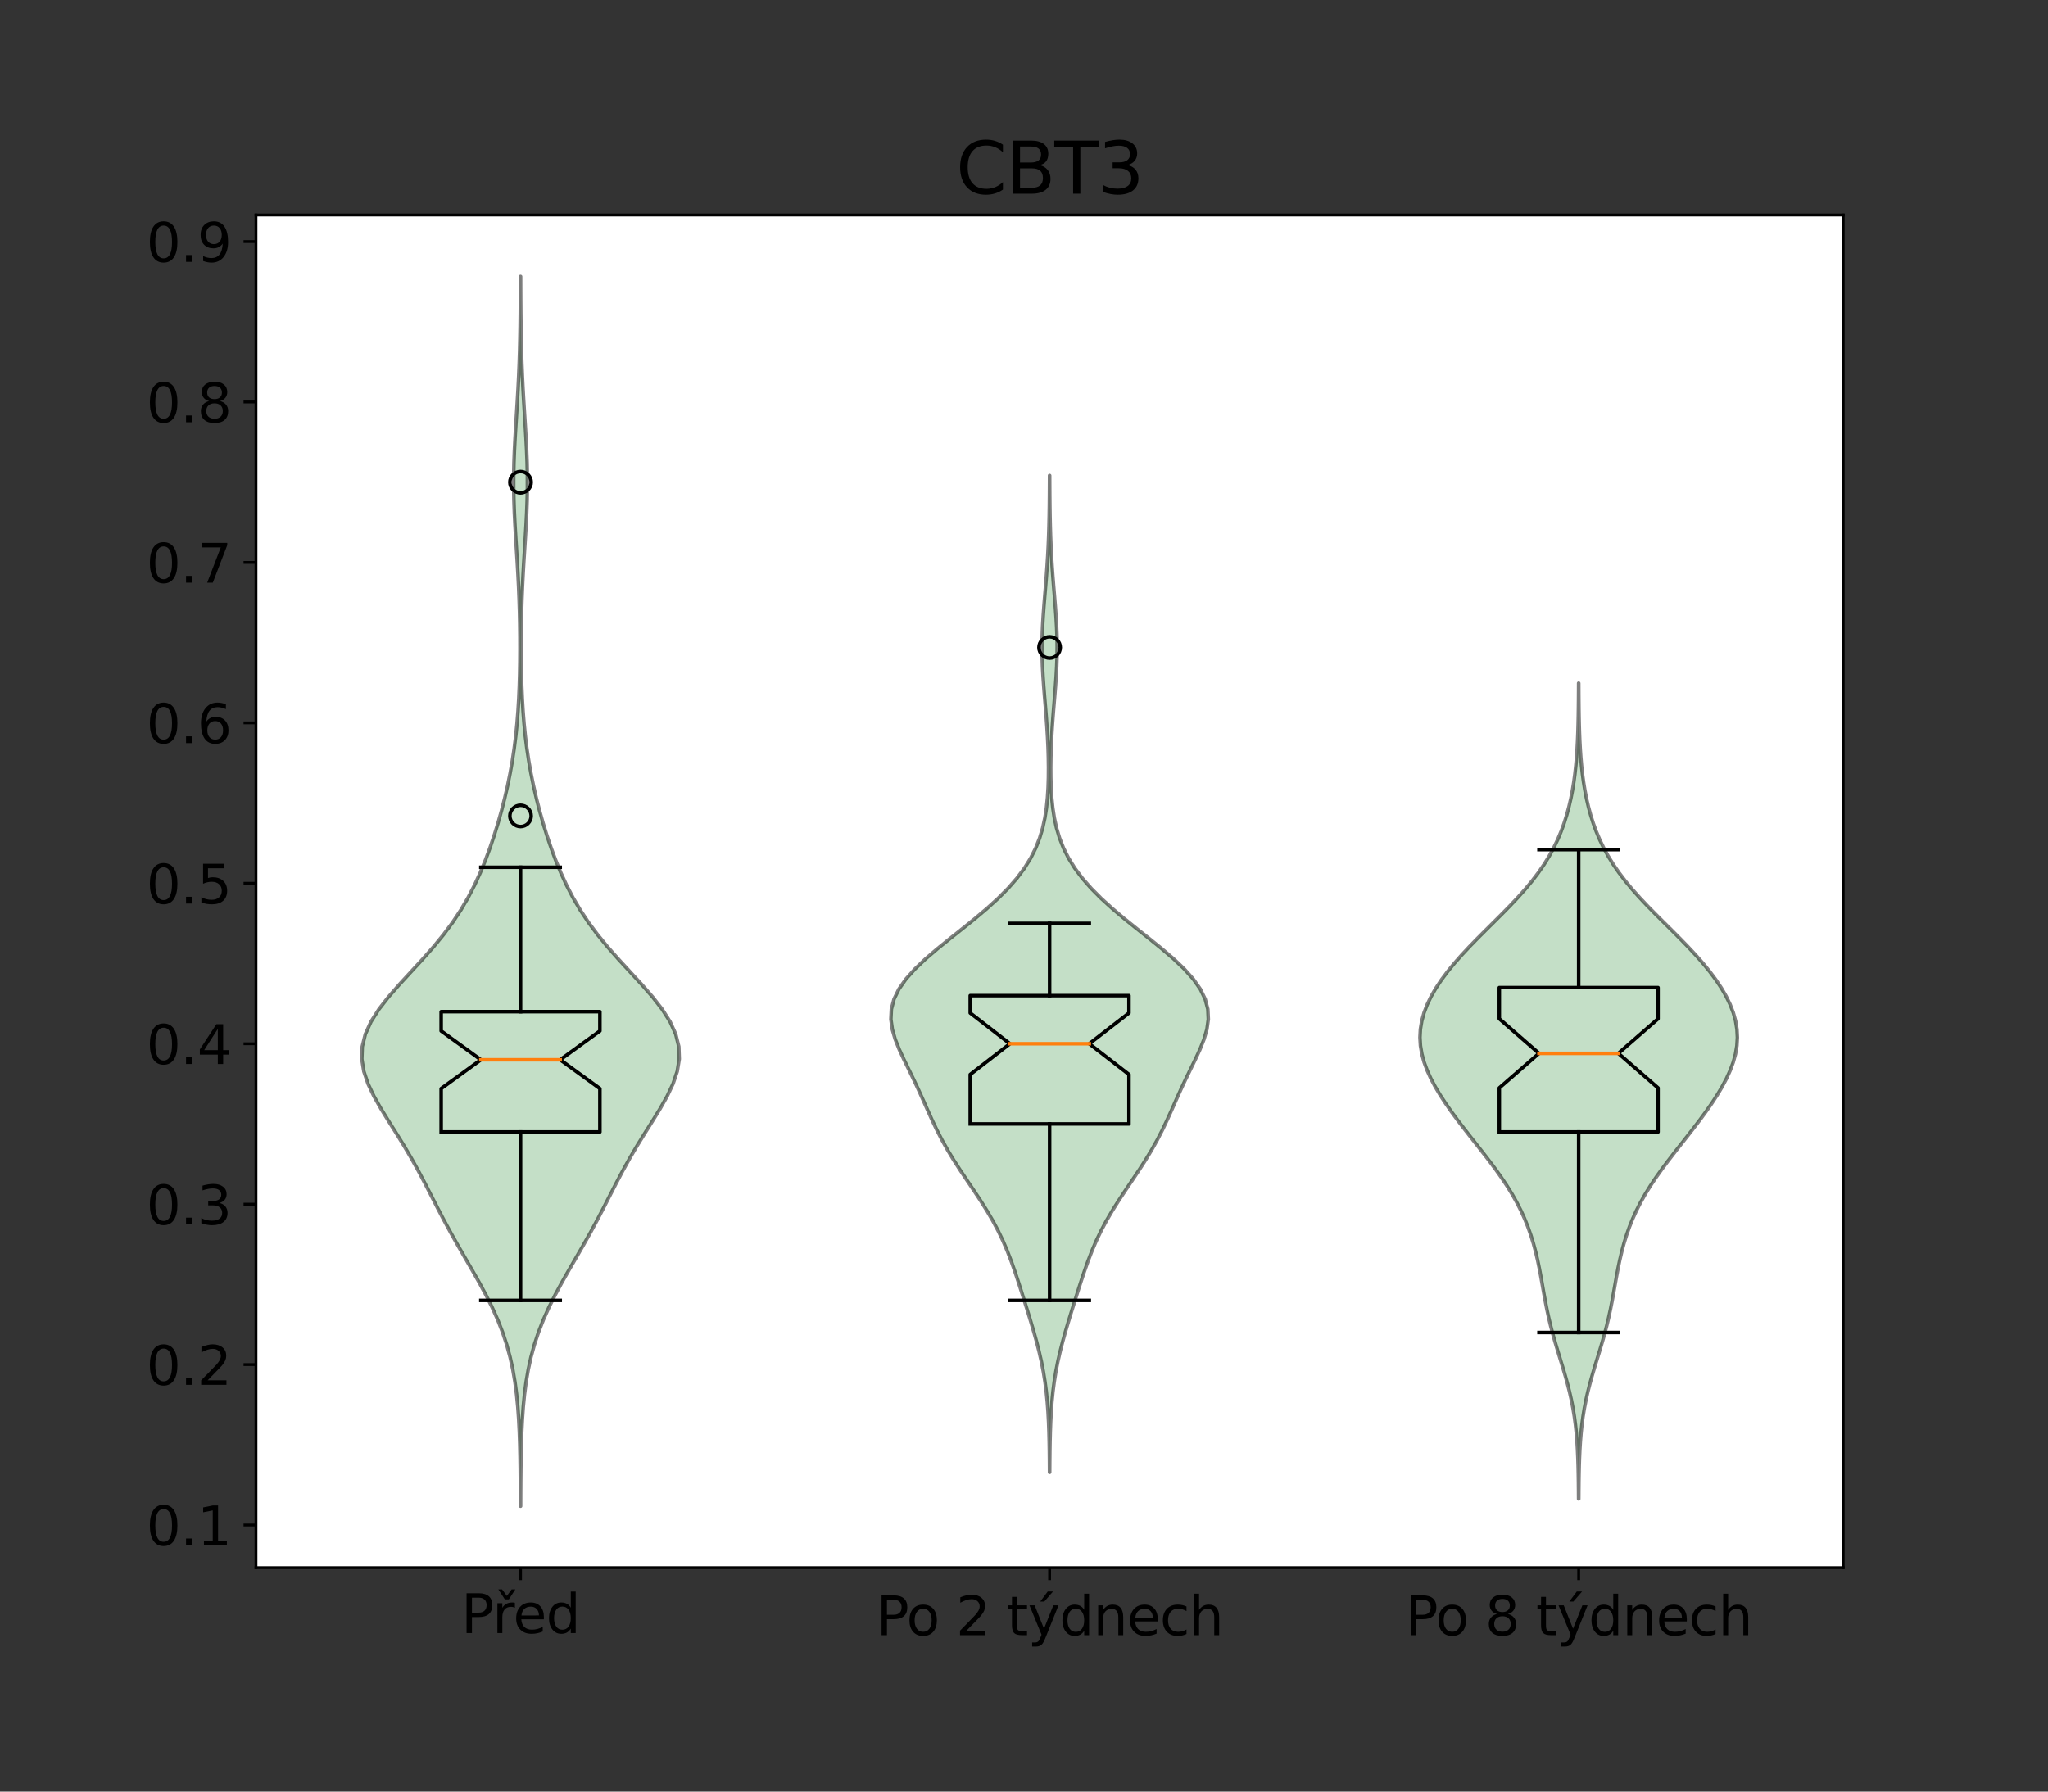<?xml version="1.0" encoding="utf-8" standalone="no"?>
<!DOCTYPE svg PUBLIC "-//W3C//DTD SVG 1.1//EN"
  "http://www.w3.org/Graphics/SVG/1.1/DTD/svg11.dtd">
<svg xmlns:xlink="http://www.w3.org/1999/xlink" width="576pt" height="504pt" viewBox="0 0 576 504" xmlns="http://www.w3.org/2000/svg" version="1.1">
 <rect x="0" y="0" width="576" height="504" fill="#333333" stroke="none"/>
 <defs>
  <style type="text/css">*{stroke-linejoin: round; stroke-linecap: butt}</style>
 </defs>
 <g id="figure_1">
  <g id="patch_1">
   <path d="M 0 504 
L 576 504 
L 576 0 
L 0 0 
L 0 504 
z
" style="fill: none"/>
  </g>
  <g id="axes_1">
   <g id="patch_2">
    <path d="M 72 441 
L 518.4 441 
L 518.4 60.48 
L 72 60.48 
z
" style="fill: #ffffff"/>
   </g>
   <g id="PolyCollection_1">
    <defs>
     <path id="me987ded8dc" d="M 146.415 -80.296 
L 146.385 -80.296 
L 146.373 -83.791 
L 146.352 -87.285 
L 146.318 -90.779 
L 146.265 -94.273 
L 146.183 -97.767 
L 146.06 -101.262 
L 145.882 -104.756 
L 145.632 -108.25 
L 145.288 -111.744 
L 144.828 -115.239 
L 144.226 -118.733 
L 143.459 -122.227 
L 142.506 -125.721 
L 141.35 -129.215 
L 139.986 -132.71 
L 138.421 -136.204 
L 136.676 -139.698 
L 134.787 -143.192 
L 132.803 -146.686 
L 130.778 -150.181 
L 128.763 -153.675 
L 126.798 -157.169 
L 124.904 -160.663 
L 123.076 -164.158 
L 121.287 -167.652 
L 119.494 -171.146 
L 117.649 -174.64 
L 115.708 -178.134 
L 113.653 -181.629 
L 111.499 -185.123 
L 109.298 -188.617 
L 107.145 -192.111 
L 105.167 -195.605 
L 103.513 -199.1 
L 102.333 -202.594 
L 101.76 -206.088 
L 101.887 -209.582 
L 102.752 -213.077 
L 104.334 -216.571 
L 106.55 -220.065 
L 109.265 -223.559 
L 112.315 -227.053 
L 115.529 -230.548 
L 118.744 -234.042 
L 121.831 -237.536 
L 124.699 -241.03 
L 127.297 -244.524 
L 129.613 -248.019 
L 131.66 -251.513 
L 133.467 -255.007 
L 135.072 -258.501 
L 136.51 -261.996 
L 137.809 -265.49 
L 138.991 -268.984 
L 140.071 -272.478 
L 141.057 -275.972 
L 141.951 -279.467 
L 142.755 -282.961 
L 143.467 -286.455 
L 144.087 -289.949 
L 144.615 -293.443 
L 145.055 -296.938 
L 145.411 -300.432 
L 145.69 -303.926 
L 145.902 -307.42 
L 146.054 -310.915 
L 146.157 -314.409 
L 146.218 -317.903 
L 146.241 -321.397 
L 146.231 -324.891 
L 146.188 -328.386 
L 146.113 -331.88 
L 146.003 -335.374 
L 145.86 -338.868 
L 145.684 -342.362 
L 145.483 -345.857 
L 145.264 -349.351 
L 145.043 -352.845 
L 144.837 -356.339 
L 144.662 -359.834 
L 144.536 -363.328 
L 144.472 -366.822 
L 144.477 -370.316 
L 144.549 -373.81 
L 144.682 -377.305 
L 144.862 -380.799 
L 145.071 -384.293 
L 145.293 -387.787 
L 145.51 -391.281 
L 145.711 -394.776 
L 145.884 -398.27 
L 146.028 -401.764 
L 146.141 -405.258 
L 146.226 -408.753 
L 146.288 -412.247 
L 146.33 -415.741 
L 146.358 -419.235 
L 146.375 -422.729 
L 146.386 -426.224 
L 146.414 -426.224 
L 146.414 -426.224 
L 146.425 -422.729 
L 146.442 -419.235 
L 146.47 -415.741 
L 146.512 -412.247 
L 146.574 -408.753 
L 146.659 -405.258 
L 146.772 -401.764 
L 146.916 -398.27 
L 147.089 -394.776 
L 147.29 -391.281 
L 147.507 -387.787 
L 147.729 -384.293 
L 147.938 -380.799 
L 148.118 -377.305 
L 148.251 -373.81 
L 148.323 -370.316 
L 148.328 -366.822 
L 148.264 -363.328 
L 148.138 -359.834 
L 147.963 -356.339 
L 147.757 -352.845 
L 147.536 -349.351 
L 147.317 -345.857 
L 147.116 -342.362 
L 146.94 -338.868 
L 146.797 -335.374 
L 146.687 -331.88 
L 146.612 -328.386 
L 146.569 -324.891 
L 146.559 -321.397 
L 146.582 -317.903 
L 146.643 -314.409 
L 146.746 -310.915 
L 146.898 -307.42 
L 147.11 -303.926 
L 147.389 -300.432 
L 147.745 -296.938 
L 148.185 -293.443 
L 148.713 -289.949 
L 149.333 -286.455 
L 150.045 -282.961 
L 150.849 -279.467 
L 151.743 -275.972 
L 152.729 -272.478 
L 153.809 -268.984 
L 154.991 -265.49 
L 156.29 -261.996 
L 157.728 -258.501 
L 159.333 -255.007 
L 161.14 -251.513 
L 163.187 -248.019 
L 165.503 -244.524 
L 168.101 -241.03 
L 170.969 -237.536 
L 174.056 -234.042 
L 177.271 -230.548 
L 180.485 -227.053 
L 183.535 -223.559 
L 186.25 -220.065 
L 188.466 -216.571 
L 190.048 -213.077 
L 190.913 -209.582 
L 191.04 -206.088 
L 190.467 -202.594 
L 189.287 -199.1 
L 187.633 -195.605 
L 185.655 -192.111 
L 183.502 -188.617 
L 181.301 -185.123 
L 179.147 -181.629 
L 177.092 -178.134 
L 175.151 -174.64 
L 173.306 -171.146 
L 171.513 -167.652 
L 169.724 -164.158 
L 167.896 -160.663 
L 166.002 -157.169 
L 164.037 -153.675 
L 162.022 -150.181 
L 159.997 -146.686 
L 158.013 -143.192 
L 156.124 -139.698 
L 154.379 -136.204 
L 152.814 -132.71 
L 151.45 -129.215 
L 150.294 -125.721 
L 149.341 -122.227 
L 148.574 -118.733 
L 147.972 -115.239 
L 147.512 -111.744 
L 147.168 -108.25 
L 146.918 -104.756 
L 146.74 -101.262 
L 146.617 -97.767 
L 146.535 -94.273 
L 146.482 -90.779 
L 146.448 -87.285 
L 146.427 -83.791 
L 146.415 -80.296 
z
" style="stroke: #000000; stroke-opacity: 0.5"/>
    </defs>
    <g clip-path="url(#pa6f08e4da5)">
     <use xlink:href="#me987ded8dc" x="0" y="504" style="fill: #8bc191; fill-opacity: 0.5; stroke: #000000; stroke-opacity: 0.5"/>
    </g>
   </g>
   <g id="PolyCollection_2">
    <defs>
     <path id="m714c101738" d="M 295.222 -89.81 
L 295.178 -89.81 
L 295.161 -92.643 
L 295.133 -95.475 
L 295.087 -98.308 
L 295.017 -101.14 
L 294.912 -103.972 
L 294.76 -106.805 
L 294.548 -109.637 
L 294.264 -112.47 
L 293.897 -115.302 
L 293.438 -118.135 
L 292.884 -120.967 
L 292.239 -123.8 
L 291.513 -126.632 
L 290.722 -129.465 
L 289.883 -132.297 
L 289.015 -135.13 
L 288.131 -137.962 
L 287.236 -140.794 
L 286.325 -143.627 
L 285.38 -146.459 
L 284.376 -149.292 
L 283.282 -152.124 
L 282.068 -154.957 
L 280.711 -157.789 
L 279.2 -160.622 
L 277.54 -163.454 
L 275.754 -166.287 
L 273.881 -169.119 
L 271.97 -171.952 
L 270.076 -174.784 
L 268.249 -177.616 
L 266.531 -180.449 
L 264.943 -183.281 
L 263.485 -186.114 
L 262.135 -188.946 
L 260.855 -191.779 
L 259.597 -194.611 
L 258.316 -197.444 
L 256.987 -200.276 
L 255.611 -203.109 
L 254.228 -205.941 
L 252.917 -208.773 
L 251.785 -211.606 
L 250.957 -214.438 
L 250.56 -217.271 
L 250.698 -220.103 
L 251.443 -222.936 
L 252.819 -225.768 
L 254.807 -228.601 
L 257.34 -231.433 
L 260.32 -234.266 
L 263.627 -237.098 
L 267.129 -239.931 
L 270.697 -242.763 
L 274.213 -245.595 
L 277.572 -248.428 
L 280.692 -251.26 
L 283.511 -254.093 
L 285.988 -256.925 
L 288.106 -259.758 
L 289.867 -262.59 
L 291.29 -265.423 
L 292.405 -268.255 
L 293.252 -271.088 
L 293.873 -273.92 
L 294.31 -276.752 
L 294.602 -279.585 
L 294.78 -282.417 
L 294.87 -285.25 
L 294.89 -288.082 
L 294.852 -290.915 
L 294.764 -293.747 
L 294.63 -296.58 
L 294.458 -299.412 
L 294.253 -302.245 
L 294.026 -305.077 
L 293.79 -307.91 
L 293.563 -310.742 
L 293.361 -313.574 
L 293.203 -316.407 
L 293.105 -319.239 
L 293.074 -322.072 
L 293.115 -324.904 
L 293.224 -327.737 
L 293.389 -330.569 
L 293.596 -333.402 
L 293.827 -336.234 
L 294.063 -339.067 
L 294.291 -341.899 
L 294.497 -344.732 
L 294.674 -347.564 
L 294.82 -350.396 
L 294.935 -353.229 
L 295.021 -356.061 
L 295.083 -358.894 
L 295.126 -361.726 
L 295.155 -364.559 
L 295.173 -367.391 
L 295.185 -370.224 
L 295.215 -370.224 
L 295.215 -370.224 
L 295.227 -367.391 
L 295.245 -364.559 
L 295.274 -361.726 
L 295.317 -358.894 
L 295.379 -356.061 
L 295.465 -353.229 
L 295.58 -350.396 
L 295.726 -347.564 
L 295.903 -344.732 
L 296.109 -341.899 
L 296.337 -339.067 
L 296.573 -336.234 
L 296.804 -333.402 
L 297.011 -330.569 
L 297.176 -327.737 
L 297.285 -324.904 
L 297.326 -322.072 
L 297.295 -319.239 
L 297.197 -316.407 
L 297.039 -313.574 
L 296.837 -310.742 
L 296.61 -307.91 
L 296.374 -305.077 
L 296.147 -302.245 
L 295.942 -299.412 
L 295.77 -296.58 
L 295.636 -293.747 
L 295.548 -290.915 
L 295.51 -288.082 
L 295.53 -285.25 
L 295.62 -282.417 
L 295.798 -279.585 
L 296.09 -276.752 
L 296.527 -273.92 
L 297.148 -271.088 
L 297.995 -268.255 
L 299.11 -265.423 
L 300.533 -262.59 
L 302.294 -259.758 
L 304.412 -256.925 
L 306.889 -254.093 
L 309.708 -251.26 
L 312.828 -248.428 
L 316.187 -245.595 
L 319.703 -242.763 
L 323.271 -239.931 
L 326.773 -237.098 
L 330.08 -234.266 
L 333.06 -231.433 
L 335.593 -228.601 
L 337.581 -225.768 
L 338.957 -222.936 
L 339.702 -220.103 
L 339.84 -217.271 
L 339.443 -214.438 
L 338.615 -211.606 
L 337.483 -208.773 
L 336.172 -205.941 
L 334.789 -203.109 
L 333.413 -200.276 
L 332.084 -197.444 
L 330.803 -194.611 
L 329.545 -191.779 
L 328.265 -188.946 
L 326.915 -186.114 
L 325.457 -183.281 
L 323.869 -180.449 
L 322.151 -177.616 
L 320.324 -174.784 
L 318.43 -171.952 
L 316.519 -169.119 
L 314.646 -166.287 
L 312.86 -163.454 
L 311.2 -160.622 
L 309.689 -157.789 
L 308.332 -154.957 
L 307.118 -152.124 
L 306.024 -149.292 
L 305.02 -146.459 
L 304.075 -143.627 
L 303.164 -140.794 
L 302.269 -137.962 
L 301.385 -135.13 
L 300.517 -132.297 
L 299.678 -129.465 
L 298.887 -126.632 
L 298.161 -123.8 
L 297.516 -120.967 
L 296.962 -118.135 
L 296.503 -115.302 
L 296.136 -112.47 
L 295.852 -109.637 
L 295.64 -106.805 
L 295.488 -103.972 
L 295.383 -101.14 
L 295.313 -98.308 
L 295.267 -95.475 
L 295.239 -92.643 
L 295.222 -89.81 
z
" style="stroke: #000000; stroke-opacity: 0.5"/>
    </defs>
    <g clip-path="url(#pa6f08e4da5)">
     <use xlink:href="#m714c101738" x="0" y="504" style="fill: #8bc191; fill-opacity: 0.5; stroke: #000000; stroke-opacity: 0.5"/>
    </g>
   </g>
   <g id="PolyCollection_3">
    <defs>
     <path id="m143671e4e7" d="M 444.024 -82.334 
L 443.976 -82.334 
L 443.961 -84.652 
L 443.938 -86.97 
L 443.902 -89.288 
L 443.85 -91.606 
L 443.774 -93.923 
L 443.669 -96.241 
L 443.526 -98.559 
L 443.335 -100.877 
L 443.089 -103.195 
L 442.778 -105.513 
L 442.399 -107.831 
L 441.946 -110.149 
L 441.422 -112.467 
L 440.832 -114.785 
L 440.186 -117.103 
L 439.5 -119.42 
L 438.791 -121.738 
L 438.081 -124.056 
L 437.389 -126.374 
L 436.732 -128.692 
L 436.122 -131.01 
L 435.566 -133.328 
L 435.064 -135.646 
L 434.607 -137.964 
L 434.182 -140.282 
L 433.773 -142.6 
L 433.359 -144.917 
L 432.92 -147.235 
L 432.437 -149.553 
L 431.892 -151.871 
L 431.268 -154.189 
L 430.553 -156.507 
L 429.735 -158.825 
L 428.802 -161.143 
L 427.748 -163.461 
L 426.567 -165.779 
L 425.258 -168.097 
L 423.825 -170.414 
L 422.277 -172.732 
L 420.629 -175.05 
L 418.901 -177.368 
L 417.116 -179.686 
L 415.298 -182.004 
L 413.473 -184.322 
L 411.666 -186.64 
L 409.9 -188.958 
L 408.198 -191.276 
L 406.579 -193.594 
L 405.066 -195.911 
L 403.681 -198.229 
L 402.447 -200.547 
L 401.389 -202.865 
L 400.531 -205.183 
L 399.895 -207.501 
L 399.5 -209.819 
L 399.36 -212.137 
L 399.482 -214.455 
L 399.866 -216.773 
L 400.507 -219.091 
L 401.395 -221.408 
L 402.517 -223.726 
L 403.857 -226.044 
L 405.399 -228.362 
L 407.126 -230.68 
L 409.019 -232.998 
L 411.058 -235.316 
L 413.219 -237.634 
L 415.472 -239.952 
L 417.785 -242.27 
L 420.122 -244.588 
L 422.446 -246.905 
L 424.717 -249.223 
L 426.9 -251.541 
L 428.966 -253.859 
L 430.89 -256.177 
L 432.655 -258.495 
L 434.255 -260.813 
L 435.687 -263.131 
L 436.957 -265.449 
L 438.074 -267.767 
L 439.05 -270.085 
L 439.897 -272.402 
L 440.63 -274.72 
L 441.259 -277.038 
L 441.796 -279.356 
L 442.25 -281.674 
L 442.629 -283.992 
L 442.943 -286.31 
L 443.198 -288.628 
L 443.403 -290.946 
L 443.563 -293.264 
L 443.687 -295.582 
L 443.78 -297.899 
L 443.848 -300.217 
L 443.898 -302.535 
L 443.933 -304.853 
L 443.957 -307.171 
L 443.973 -309.489 
L 443.983 -311.807 
L 444.017 -311.807 
L 444.017 -311.807 
L 444.027 -309.489 
L 444.043 -307.171 
L 444.067 -304.853 
L 444.102 -302.535 
L 444.152 -300.217 
L 444.22 -297.899 
L 444.313 -295.582 
L 444.437 -293.264 
L 444.597 -290.946 
L 444.802 -288.628 
L 445.057 -286.31 
L 445.371 -283.992 
L 445.75 -281.674 
L 446.204 -279.356 
L 446.741 -277.038 
L 447.37 -274.72 
L 448.103 -272.402 
L 448.95 -270.085 
L 449.926 -267.767 
L 451.043 -265.449 
L 452.313 -263.131 
L 453.745 -260.813 
L 455.345 -258.495 
L 457.11 -256.177 
L 459.034 -253.859 
L 461.1 -251.541 
L 463.283 -249.223 
L 465.554 -246.905 
L 467.878 -244.588 
L 470.215 -242.27 
L 472.528 -239.952 
L 474.781 -237.634 
L 476.942 -235.316 
L 478.981 -232.998 
L 480.874 -230.68 
L 482.601 -228.362 
L 484.143 -226.044 
L 485.483 -223.726 
L 486.605 -221.408 
L 487.493 -219.091 
L 488.134 -216.773 
L 488.518 -214.455 
L 488.64 -212.137 
L 488.5 -209.819 
L 488.105 -207.501 
L 487.469 -205.183 
L 486.611 -202.865 
L 485.553 -200.547 
L 484.319 -198.229 
L 482.934 -195.911 
L 481.421 -193.594 
L 479.802 -191.276 
L 478.1 -188.958 
L 476.334 -186.64 
L 474.527 -184.322 
L 472.702 -182.004 
L 470.884 -179.686 
L 469.099 -177.368 
L 467.371 -175.05 
L 465.723 -172.732 
L 464.175 -170.414 
L 462.742 -168.097 
L 461.433 -165.779 
L 460.252 -163.461 
L 459.198 -161.143 
L 458.265 -158.825 
L 457.447 -156.507 
L 456.732 -154.189 
L 456.108 -151.871 
L 455.563 -149.553 
L 455.08 -147.235 
L 454.641 -144.917 
L 454.227 -142.6 
L 453.818 -140.282 
L 453.393 -137.964 
L 452.936 -135.646 
L 452.434 -133.328 
L 451.878 -131.01 
L 451.268 -128.692 
L 450.611 -126.374 
L 449.919 -124.056 
L 449.209 -121.738 
L 448.5 -119.42 
L 447.814 -117.103 
L 447.168 -114.785 
L 446.578 -112.467 
L 446.054 -110.149 
L 445.601 -107.831 
L 445.222 -105.513 
L 444.911 -103.195 
L 444.665 -100.877 
L 444.474 -98.559 
L 444.331 -96.241 
L 444.226 -93.923 
L 444.15 -91.606 
L 444.098 -89.288 
L 444.062 -86.97 
L 444.039 -84.652 
L 444.024 -82.334 
z
" style="stroke: #000000; stroke-opacity: 0.5"/>
    </defs>
    <g clip-path="url(#pa6f08e4da5)">
     <use xlink:href="#m143671e4e7" x="0" y="504" style="fill: #8bc191; fill-opacity: 0.5; stroke: #000000; stroke-opacity: 0.5"/>
    </g>
   </g>
   <g id="matplotlib.axis_1">
    <g id="xtick_1">
     <g id="line2d_1">
      <defs>
       <path id="m3e64675c47" d="M 0 0 
L 0 3.5 
" style="stroke: #000000; stroke-width: 0.8"/>
      </defs>
      <g>
       <use xlink:href="#m3e64675c47" x="146.4" y="441" style="stroke: #000000; stroke-width: 0.8"/>
      </g>
     </g>
     <g id="text_1">
      <!-- Před -->
      <g transform="translate(129.718 459.398)scale(0.15 -0.15)">
       <defs>
        <path id="DejaVuSans-50" d="M 1259 4147 
L 1259 2394 
L 2053 2394 
Q 2494 2394 2734 2622 
Q 2975 2850 2975 3272 
Q 2975 3691 2734 3919 
Q 2494 4147 2053 4147 
L 1259 4147 
z
M 628 4666 
L 2053 4666 
Q 2838 4666 3239 4311 
Q 3641 3956 3641 3272 
Q 3641 2581 3239 2228 
Q 2838 1875 2053 1875 
L 1259 1875 
L 1259 0 
L 628 0 
L 628 4666 
z
" transform="scale(0.016)"/>
        <path id="DejaVuSans-159" d="M 2631 2963 
Q 2534 3019 2420 3045 
Q 2306 3072 2169 3072 
Q 1681 3072 1420 2755 
Q 1159 2438 1159 1844 
L 1159 0 
L 581 0 
L 581 3500 
L 1159 3500 
L 1159 2956 
Q 1341 3275 1631 3429 
Q 1922 3584 2338 3584 
Q 2397 3584 2469 3576 
Q 2541 3569 2628 3553 
L 2631 2963 
z
M 1457 3944 
L 691 5119 
L 1126 5119 
L 1688 4353 
L 2251 5119 
L 2685 5119 
L 1919 3944 
L 1457 3944 
z
" transform="scale(0.016)"/>
        <path id="DejaVuSans-65" d="M 3597 1894 
L 3597 1613 
L 953 1613 
Q 991 1019 1311 708 
Q 1631 397 2203 397 
Q 2534 397 2845 478 
Q 3156 559 3463 722 
L 3463 178 
Q 3153 47 2828 -22 
Q 2503 -91 2169 -91 
Q 1331 -91 842 396 
Q 353 884 353 1716 
Q 353 2575 817 3079 
Q 1281 3584 2069 3584 
Q 2775 3584 3186 3129 
Q 3597 2675 3597 1894 
z
M 3022 2063 
Q 3016 2534 2758 2815 
Q 2500 3097 2075 3097 
Q 1594 3097 1305 2825 
Q 1016 2553 972 2059 
L 3022 2063 
z
" transform="scale(0.016)"/>
        <path id="DejaVuSans-64" d="M 2906 2969 
L 2906 4863 
L 3481 4863 
L 3481 0 
L 2906 0 
L 2906 525 
Q 2725 213 2448 61 
Q 2172 -91 1784 -91 
Q 1150 -91 751 415 
Q 353 922 353 1747 
Q 353 2572 751 3078 
Q 1150 3584 1784 3584 
Q 2172 3584 2448 3432 
Q 2725 3281 2906 2969 
z
M 947 1747 
Q 947 1113 1208 752 
Q 1469 391 1925 391 
Q 2381 391 2643 752 
Q 2906 1113 2906 1747 
Q 2906 2381 2643 2742 
Q 2381 3103 1925 3103 
Q 1469 3103 1208 2742 
Q 947 2381 947 1747 
z
" transform="scale(0.016)"/>
       </defs>
       <use xlink:href="#DejaVuSans-50"/>
       <use xlink:href="#DejaVuSans-159" x="58.553"/>
       <use xlink:href="#DejaVuSans-65" x="97.416"/>
       <use xlink:href="#DejaVuSans-64" x="158.939"/>
      </g>
     </g>
    </g>
    <g id="xtick_2">
     <g id="line2d_2">
      <g>
       <use xlink:href="#m3e64675c47" x="295.2" y="441" style="stroke: #000000; stroke-width: 0.8"/>
      </g>
     </g>
     <g id="text_2">
      <!-- Po 2 týdnech -->
      <g transform="translate(246.436 459.998)scale(0.15 -0.15)">
       <defs>
        <path id="DejaVuSans-6f" d="M 1959 3097 
Q 1497 3097 1228 2736 
Q 959 2375 959 1747 
Q 959 1119 1226 758 
Q 1494 397 1959 397 
Q 2419 397 2687 759 
Q 2956 1122 2956 1747 
Q 2956 2369 2687 2733 
Q 2419 3097 1959 3097 
z
M 1959 3584 
Q 2709 3584 3137 3096 
Q 3566 2609 3566 1747 
Q 3566 888 3137 398 
Q 2709 -91 1959 -91 
Q 1206 -91 779 398 
Q 353 888 353 1747 
Q 353 2609 779 3096 
Q 1206 3584 1959 3584 
z
" transform="scale(0.016)"/>
        <path id="DejaVuSans-20" transform="scale(0.016)"/>
        <path id="DejaVuSans-32" d="M 1228 531 
L 3431 531 
L 3431 0 
L 469 0 
L 469 531 
Q 828 903 1448 1529 
Q 2069 2156 2228 2338 
Q 2531 2678 2651 2914 
Q 2772 3150 2772 3378 
Q 2772 3750 2511 3984 
Q 2250 4219 1831 4219 
Q 1534 4219 1204 4116 
Q 875 4013 500 3803 
L 500 4441 
Q 881 4594 1212 4672 
Q 1544 4750 1819 4750 
Q 2544 4750 2975 4387 
Q 3406 4025 3406 3419 
Q 3406 3131 3298 2873 
Q 3191 2616 2906 2266 
Q 2828 2175 2409 1742 
Q 1991 1309 1228 531 
z
" transform="scale(0.016)"/>
        <path id="DejaVuSans-74" d="M 1172 4494 
L 1172 3500 
L 2356 3500 
L 2356 3053 
L 1172 3053 
L 1172 1153 
Q 1172 725 1289 603 
Q 1406 481 1766 481 
L 2356 481 
L 2356 0 
L 1766 0 
Q 1100 0 847 248 
Q 594 497 594 1153 
L 594 3053 
L 172 3053 
L 172 3500 
L 594 3500 
L 594 4494 
L 1172 4494 
z
" transform="scale(0.016)"/>
        <path id="DejaVuSans-fd" d="M 2059 -325 
Q 1816 -950 1584 -1140 
Q 1353 -1331 966 -1331 
L 506 -1331 
L 506 -850 
L 844 -850 
Q 1081 -850 1212 -737 
Q 1344 -625 1503 -206 
L 1606 56 
L 191 3500 
L 800 3500 
L 1894 763 
L 2988 3500 
L 3597 3500 
L 2059 -325 
z
M 2330 5119 
L 2952 5119 
L 1934 3944 
L 1455 3944 
L 2330 5119 
z
" transform="scale(0.016)"/>
        <path id="DejaVuSans-6e" d="M 3513 2113 
L 3513 0 
L 2938 0 
L 2938 2094 
Q 2938 2591 2744 2837 
Q 2550 3084 2163 3084 
Q 1697 3084 1428 2787 
Q 1159 2491 1159 1978 
L 1159 0 
L 581 0 
L 581 3500 
L 1159 3500 
L 1159 2956 
Q 1366 3272 1645 3428 
Q 1925 3584 2291 3584 
Q 2894 3584 3203 3211 
Q 3513 2838 3513 2113 
z
" transform="scale(0.016)"/>
        <path id="DejaVuSans-63" d="M 3122 3366 
L 3122 2828 
Q 2878 2963 2633 3030 
Q 2388 3097 2138 3097 
Q 1578 3097 1268 2742 
Q 959 2388 959 1747 
Q 959 1106 1268 751 
Q 1578 397 2138 397 
Q 2388 397 2633 464 
Q 2878 531 3122 666 
L 3122 134 
Q 2881 22 2623 -34 
Q 2366 -91 2075 -91 
Q 1284 -91 818 406 
Q 353 903 353 1747 
Q 353 2603 823 3093 
Q 1294 3584 2113 3584 
Q 2378 3584 2631 3529 
Q 2884 3475 3122 3366 
z
" transform="scale(0.016)"/>
        <path id="DejaVuSans-68" d="M 3513 2113 
L 3513 0 
L 2938 0 
L 2938 2094 
Q 2938 2591 2744 2837 
Q 2550 3084 2163 3084 
Q 1697 3084 1428 2787 
Q 1159 2491 1159 1978 
L 1159 0 
L 581 0 
L 581 4863 
L 1159 4863 
L 1159 2956 
Q 1366 3272 1645 3428 
Q 1925 3584 2291 3584 
Q 2894 3584 3203 3211 
Q 3513 2838 3513 2113 
z
" transform="scale(0.016)"/>
       </defs>
       <use xlink:href="#DejaVuSans-50"/>
       <use xlink:href="#DejaVuSans-6f" x="56.678"/>
       <use xlink:href="#DejaVuSans-20" x="117.859"/>
       <use xlink:href="#DejaVuSans-32" x="149.646"/>
       <use xlink:href="#DejaVuSans-20" x="213.27"/>
       <use xlink:href="#DejaVuSans-74" x="245.057"/>
       <use xlink:href="#DejaVuSans-fd" x="284.266"/>
       <use xlink:href="#DejaVuSans-64" x="343.445"/>
       <use xlink:href="#DejaVuSans-6e" x="406.922"/>
       <use xlink:href="#DejaVuSans-65" x="470.301"/>
       <use xlink:href="#DejaVuSans-63" x="531.824"/>
       <use xlink:href="#DejaVuSans-68" x="586.805"/>
      </g>
     </g>
    </g>
    <g id="xtick_3">
     <g id="line2d_3">
      <g>
       <use xlink:href="#m3e64675c47" x="444" y="441" style="stroke: #000000; stroke-width: 0.8"/>
      </g>
     </g>
     <g id="text_3">
      <!-- Po 8 týdnech -->
      <g transform="translate(395.236 459.998)scale(0.15 -0.15)">
       <defs>
        <path id="DejaVuSans-38" d="M 2034 2216 
Q 1584 2216 1326 1975 
Q 1069 1734 1069 1313 
Q 1069 891 1326 650 
Q 1584 409 2034 409 
Q 2484 409 2743 651 
Q 3003 894 3003 1313 
Q 3003 1734 2745 1975 
Q 2488 2216 2034 2216 
z
M 1403 2484 
Q 997 2584 770 2862 
Q 544 3141 544 3541 
Q 544 4100 942 4425 
Q 1341 4750 2034 4750 
Q 2731 4750 3128 4425 
Q 3525 4100 3525 3541 
Q 3525 3141 3298 2862 
Q 3072 2584 2669 2484 
Q 3125 2378 3379 2068 
Q 3634 1759 3634 1313 
Q 3634 634 3220 271 
Q 2806 -91 2034 -91 
Q 1263 -91 848 271 
Q 434 634 434 1313 
Q 434 1759 690 2068 
Q 947 2378 1403 2484 
z
M 1172 3481 
Q 1172 3119 1398 2916 
Q 1625 2713 2034 2713 
Q 2441 2713 2670 2916 
Q 2900 3119 2900 3481 
Q 2900 3844 2670 4047 
Q 2441 4250 2034 4250 
Q 1625 4250 1398 4047 
Q 1172 3844 1172 3481 
z
" transform="scale(0.016)"/>
       </defs>
       <use xlink:href="#DejaVuSans-50"/>
       <use xlink:href="#DejaVuSans-6f" x="56.678"/>
       <use xlink:href="#DejaVuSans-20" x="117.859"/>
       <use xlink:href="#DejaVuSans-38" x="149.646"/>
       <use xlink:href="#DejaVuSans-20" x="213.27"/>
       <use xlink:href="#DejaVuSans-74" x="245.057"/>
       <use xlink:href="#DejaVuSans-fd" x="284.266"/>
       <use xlink:href="#DejaVuSans-64" x="343.445"/>
       <use xlink:href="#DejaVuSans-6e" x="406.922"/>
       <use xlink:href="#DejaVuSans-65" x="470.301"/>
       <use xlink:href="#DejaVuSans-63" x="531.824"/>
       <use xlink:href="#DejaVuSans-68" x="586.805"/>
      </g>
     </g>
    </g>
   </g>
   <g id="matplotlib.axis_2">
    <g id="ytick_1">
     <g id="line2d_4">
      <defs>
       <path id="m3ae70fbabe" d="M 0 0 
L -3.5 0 
" style="stroke: #000000; stroke-width: 0.8"/>
      </defs>
      <g>
       <use xlink:href="#m3ae70fbabe" x="72" y="429.012" style="stroke: #000000; stroke-width: 0.8"/>
      </g>
     </g>
     <g id="text_4">
      <!-- 0.1 -->
      <g transform="translate(41.145 434.711)scale(0.15 -0.15)">
       <defs>
        <path id="DejaVuSans-30" d="M 2034 4250 
Q 1547 4250 1301 3770 
Q 1056 3291 1056 2328 
Q 1056 1369 1301 889 
Q 1547 409 2034 409 
Q 2525 409 2770 889 
Q 3016 1369 3016 2328 
Q 3016 3291 2770 3770 
Q 2525 4250 2034 4250 
z
M 2034 4750 
Q 2819 4750 3233 4129 
Q 3647 3509 3647 2328 
Q 3647 1150 3233 529 
Q 2819 -91 2034 -91 
Q 1250 -91 836 529 
Q 422 1150 422 2328 
Q 422 3509 836 4129 
Q 1250 4750 2034 4750 
z
" transform="scale(0.016)"/>
        <path id="DejaVuSans-2e" d="M 684 794 
L 1344 794 
L 1344 0 
L 684 0 
L 684 794 
z
" transform="scale(0.016)"/>
        <path id="DejaVuSans-31" d="M 794 531 
L 1825 531 
L 1825 4091 
L 703 3866 
L 703 4441 
L 1819 4666 
L 2450 4666 
L 2450 531 
L 3481 531 
L 3481 0 
L 794 0 
L 794 531 
z
" transform="scale(0.016)"/>
       </defs>
       <use xlink:href="#DejaVuSans-30"/>
       <use xlink:href="#DejaVuSans-2e" x="63.623"/>
       <use xlink:href="#DejaVuSans-31" x="95.41"/>
      </g>
     </g>
    </g>
    <g id="ytick_2">
     <g id="line2d_5">
      <g>
       <use xlink:href="#m3ae70fbabe" x="72" y="383.88" style="stroke: #000000; stroke-width: 0.8"/>
      </g>
     </g>
     <g id="text_5">
      <!-- 0.2 -->
      <g transform="translate(41.145 389.579)scale(0.15 -0.15)">
       <use xlink:href="#DejaVuSans-30"/>
       <use xlink:href="#DejaVuSans-2e" x="63.623"/>
       <use xlink:href="#DejaVuSans-32" x="95.41"/>
      </g>
     </g>
    </g>
    <g id="ytick_3">
     <g id="line2d_6">
      <g>
       <use xlink:href="#m3ae70fbabe" x="72" y="338.748" style="stroke: #000000; stroke-width: 0.8"/>
      </g>
     </g>
     <g id="text_6">
      <!-- 0.3 -->
      <g transform="translate(41.145 344.447)scale(0.15 -0.15)">
       <defs>
        <path id="DejaVuSans-33" d="M 2597 2516 
Q 3050 2419 3304 2112 
Q 3559 1806 3559 1356 
Q 3559 666 3084 287 
Q 2609 -91 1734 -91 
Q 1441 -91 1130 -33 
Q 819 25 488 141 
L 488 750 
Q 750 597 1062 519 
Q 1375 441 1716 441 
Q 2309 441 2620 675 
Q 2931 909 2931 1356 
Q 2931 1769 2642 2001 
Q 2353 2234 1838 2234 
L 1294 2234 
L 1294 2753 
L 1863 2753 
Q 2328 2753 2575 2939 
Q 2822 3125 2822 3475 
Q 2822 3834 2567 4026 
Q 2313 4219 1838 4219 
Q 1578 4219 1281 4162 
Q 984 4106 628 3988 
L 628 4550 
Q 988 4650 1302 4700 
Q 1616 4750 1894 4750 
Q 2613 4750 3031 4423 
Q 3450 4097 3450 3541 
Q 3450 3153 3228 2886 
Q 3006 2619 2597 2516 
z
" transform="scale(0.016)"/>
       </defs>
       <use xlink:href="#DejaVuSans-30"/>
       <use xlink:href="#DejaVuSans-2e" x="63.623"/>
       <use xlink:href="#DejaVuSans-33" x="95.41"/>
      </g>
     </g>
    </g>
    <g id="ytick_4">
     <g id="line2d_7">
      <g>
       <use xlink:href="#m3ae70fbabe" x="72" y="293.616" style="stroke: #000000; stroke-width: 0.8"/>
      </g>
     </g>
     <g id="text_7">
      <!-- 0.4 -->
      <g transform="translate(41.145 299.314)scale(0.15 -0.15)">
       <defs>
        <path id="DejaVuSans-34" d="M 2419 4116 
L 825 1625 
L 2419 1625 
L 2419 4116 
z
M 2253 4666 
L 3047 4666 
L 3047 1625 
L 3713 1625 
L 3713 1100 
L 3047 1100 
L 3047 0 
L 2419 0 
L 2419 1100 
L 313 1100 
L 313 1709 
L 2253 4666 
z
" transform="scale(0.016)"/>
       </defs>
       <use xlink:href="#DejaVuSans-30"/>
       <use xlink:href="#DejaVuSans-2e" x="63.623"/>
       <use xlink:href="#DejaVuSans-34" x="95.41"/>
      </g>
     </g>
    </g>
    <g id="ytick_5">
     <g id="line2d_8">
      <g>
       <use xlink:href="#m3ae70fbabe" x="72" y="248.483" style="stroke: #000000; stroke-width: 0.8"/>
      </g>
     </g>
     <g id="text_8">
      <!-- 0.5 -->
      <g transform="translate(41.145 254.182)scale(0.15 -0.15)">
       <defs>
        <path id="DejaVuSans-35" d="M 691 4666 
L 3169 4666 
L 3169 4134 
L 1269 4134 
L 1269 2991 
Q 1406 3038 1543 3061 
Q 1681 3084 1819 3084 
Q 2600 3084 3056 2656 
Q 3513 2228 3513 1497 
Q 3513 744 3044 326 
Q 2575 -91 1722 -91 
Q 1428 -91 1123 -41 
Q 819 9 494 109 
L 494 744 
Q 775 591 1075 516 
Q 1375 441 1709 441 
Q 2250 441 2565 725 
Q 2881 1009 2881 1497 
Q 2881 1984 2565 2268 
Q 2250 2553 1709 2553 
Q 1456 2553 1204 2497 
Q 953 2441 691 2322 
L 691 4666 
z
" transform="scale(0.016)"/>
       </defs>
       <use xlink:href="#DejaVuSans-30"/>
       <use xlink:href="#DejaVuSans-2e" x="63.623"/>
       <use xlink:href="#DejaVuSans-35" x="95.41"/>
      </g>
     </g>
    </g>
    <g id="ytick_6">
     <g id="line2d_9">
      <g>
       <use xlink:href="#m3ae70fbabe" x="72" y="203.351" style="stroke: #000000; stroke-width: 0.8"/>
      </g>
     </g>
     <g id="text_9">
      <!-- 0.6 -->
      <g transform="translate(41.145 209.05)scale(0.15 -0.15)">
       <defs>
        <path id="DejaVuSans-36" d="M 2113 2584 
Q 1688 2584 1439 2293 
Q 1191 2003 1191 1497 
Q 1191 994 1439 701 
Q 1688 409 2113 409 
Q 2538 409 2786 701 
Q 3034 994 3034 1497 
Q 3034 2003 2786 2293 
Q 2538 2584 2113 2584 
z
M 3366 4563 
L 3366 3988 
Q 3128 4100 2886 4159 
Q 2644 4219 2406 4219 
Q 1781 4219 1451 3797 
Q 1122 3375 1075 2522 
Q 1259 2794 1537 2939 
Q 1816 3084 2150 3084 
Q 2853 3084 3261 2657 
Q 3669 2231 3669 1497 
Q 3669 778 3244 343 
Q 2819 -91 2113 -91 
Q 1303 -91 875 529 
Q 447 1150 447 2328 
Q 447 3434 972 4092 
Q 1497 4750 2381 4750 
Q 2619 4750 2861 4703 
Q 3103 4656 3366 4563 
z
" transform="scale(0.016)"/>
       </defs>
       <use xlink:href="#DejaVuSans-30"/>
       <use xlink:href="#DejaVuSans-2e" x="63.623"/>
       <use xlink:href="#DejaVuSans-36" x="95.41"/>
      </g>
     </g>
    </g>
    <g id="ytick_7">
     <g id="line2d_10">
      <g>
       <use xlink:href="#m3ae70fbabe" x="72" y="158.219" style="stroke: #000000; stroke-width: 0.8"/>
      </g>
     </g>
     <g id="text_10">
      <!-- 0.7 -->
      <g transform="translate(41.145 163.918)scale(0.15 -0.15)">
       <defs>
        <path id="DejaVuSans-37" d="M 525 4666 
L 3525 4666 
L 3525 4397 
L 1831 0 
L 1172 0 
L 2766 4134 
L 525 4134 
L 525 4666 
z
" transform="scale(0.016)"/>
       </defs>
       <use xlink:href="#DejaVuSans-30"/>
       <use xlink:href="#DejaVuSans-2e" x="63.623"/>
       <use xlink:href="#DejaVuSans-37" x="95.41"/>
      </g>
     </g>
    </g>
    <g id="ytick_8">
     <g id="line2d_11">
      <g>
       <use xlink:href="#m3ae70fbabe" x="72" y="113.087" style="stroke: #000000; stroke-width: 0.8"/>
      </g>
     </g>
     <g id="text_11">
      <!-- 0.8 -->
      <g transform="translate(41.145 118.786)scale(0.15 -0.15)">
       <use xlink:href="#DejaVuSans-30"/>
       <use xlink:href="#DejaVuSans-2e" x="63.623"/>
       <use xlink:href="#DejaVuSans-38" x="95.41"/>
      </g>
     </g>
    </g>
    <g id="ytick_9">
     <g id="line2d_12">
      <g>
       <use xlink:href="#m3ae70fbabe" x="72" y="67.955" style="stroke: #000000; stroke-width: 0.8"/>
      </g>
     </g>
     <g id="text_12">
      <!-- 0.9 -->
      <g transform="translate(41.145 73.653)scale(0.15 -0.15)">
       <defs>
        <path id="DejaVuSans-39" d="M 703 97 
L 703 672 
Q 941 559 1184 500 
Q 1428 441 1663 441 
Q 2288 441 2617 861 
Q 2947 1281 2994 2138 
Q 2813 1869 2534 1725 
Q 2256 1581 1919 1581 
Q 1219 1581 811 2004 
Q 403 2428 403 3163 
Q 403 3881 828 4315 
Q 1253 4750 1959 4750 
Q 2769 4750 3195 4129 
Q 3622 3509 3622 2328 
Q 3622 1225 3098 567 
Q 2575 -91 1691 -91 
Q 1453 -91 1209 -44 
Q 966 3 703 97 
z
M 1959 2075 
Q 2384 2075 2632 2365 
Q 2881 2656 2881 3163 
Q 2881 3666 2632 3958 
Q 2384 4250 1959 4250 
Q 1534 4250 1286 3958 
Q 1038 3666 1038 3163 
Q 1038 2656 1286 2365 
Q 1534 2075 1959 2075 
z
" transform="scale(0.016)"/>
       </defs>
       <use xlink:href="#DejaVuSans-30"/>
       <use xlink:href="#DejaVuSans-2e" x="63.623"/>
       <use xlink:href="#DejaVuSans-39" x="95.41"/>
      </g>
     </g>
    </g>
   </g>
   <g id="line2d_13">
    <path d="M 124.08 318.438 
L 168.72 318.438 
L 168.72 306.233 
L 157.56 298.129 
L 168.72 290.025 
L 168.72 284.589 
L 124.08 284.589 
L 124.08 290.025 
L 135.24 298.129 
L 124.08 306.233 
L 124.08 318.438 
" clip-path="url(#pa6f08e4da5)" style="fill: none; stroke: #000000; stroke-linecap: square"/>
   </g>
   <g id="line2d_14">
    <path d="M 146.4 318.438 
L 146.4 365.827 
" clip-path="url(#pa6f08e4da5)" style="fill: none; stroke: #000000; stroke-linecap: square"/>
   </g>
   <g id="line2d_15">
    <path d="M 146.4 284.589 
L 146.4 243.97 
" clip-path="url(#pa6f08e4da5)" style="fill: none; stroke: #000000; stroke-linecap: square"/>
   </g>
   <g id="line2d_16">
    <path d="M 135.24 365.827 
L 157.56 365.827 
" clip-path="url(#pa6f08e4da5)" style="fill: none; stroke: #000000; stroke-linecap: square"/>
   </g>
   <g id="line2d_17">
    <path d="M 135.24 243.97 
L 157.56 243.97 
" clip-path="url(#pa6f08e4da5)" style="fill: none; stroke: #000000; stroke-linecap: square"/>
   </g>
   <g id="line2d_18">
    <defs>
     <path id="m6939b0290e" d="M 0 3 
C 0.796 3 1.559 2.684 2.121 2.121 
C 2.684 1.559 3 0.796 3 0 
C 3 -0.796 2.684 -1.559 2.121 -2.121 
C 1.559 -2.684 0.796 -3 0 -3 
C -0.796 -3 -1.559 -2.684 -2.121 -2.121 
C -2.684 -1.559 -3 -0.796 -3 0 
C -3 0.796 -2.684 1.559 -2.121 2.121 
C -1.559 2.684 -0.796 3 0 3 
z
" style="stroke: #000000"/>
    </defs>
    <g clip-path="url(#pa6f08e4da5)">
     <use xlink:href="#m6939b0290e" x="146.4" y="229.528" style="fill-opacity: 0; stroke: #000000"/>
     <use xlink:href="#m6939b0290e" x="146.4" y="135.653" style="fill-opacity: 0; stroke: #000000"/>
    </g>
   </g>
   <g id="line2d_19">
    <path d="M 272.88 316.182 
L 317.52 316.182 
L 317.52 302.26 
L 306.36 293.616 
L 317.52 284.971 
L 317.52 280.076 
L 272.88 280.076 
L 272.88 284.971 
L 284.04 293.616 
L 272.88 302.26 
L 272.88 316.182 
" clip-path="url(#pa6f08e4da5)" style="fill: none; stroke: #000000; stroke-linecap: square"/>
   </g>
   <g id="line2d_20">
    <path d="M 295.2 316.182 
L 295.2 365.827 
" clip-path="url(#pa6f08e4da5)" style="fill: none; stroke: #000000; stroke-linecap: square"/>
   </g>
   <g id="line2d_21">
    <path d="M 295.2 280.076 
L 295.2 259.766 
" clip-path="url(#pa6f08e4da5)" style="fill: none; stroke: #000000; stroke-linecap: square"/>
   </g>
   <g id="line2d_22">
    <path d="M 284.04 365.827 
L 306.36 365.827 
" clip-path="url(#pa6f08e4da5)" style="fill: none; stroke: #000000; stroke-linecap: square"/>
   </g>
   <g id="line2d_23">
    <path d="M 284.04 259.766 
L 306.36 259.766 
" clip-path="url(#pa6f08e4da5)" style="fill: none; stroke: #000000; stroke-linecap: square"/>
   </g>
   <g id="line2d_24">
    <g clip-path="url(#pa6f08e4da5)">
     <use xlink:href="#m6939b0290e" x="295.2" y="182.139" style="fill-opacity: 0; stroke: #000000"/>
    </g>
   </g>
   <g id="line2d_25">
    <path d="M 421.68 318.438 
L 466.32 318.438 
L 466.32 306.049 
L 455.16 296.324 
L 466.32 286.598 
L 466.32 277.819 
L 421.68 277.819 
L 421.68 286.598 
L 432.84 296.324 
L 421.68 306.049 
L 421.68 318.438 
" clip-path="url(#pa6f08e4da5)" style="fill: none; stroke: #000000; stroke-linecap: square"/>
   </g>
   <g id="line2d_26">
    <path d="M 444 318.438 
L 444 374.854 
" clip-path="url(#pa6f08e4da5)" style="fill: none; stroke: #000000; stroke-linecap: square"/>
   </g>
   <g id="line2d_27">
    <path d="M 444 277.819 
L 444 239.006 
" clip-path="url(#pa6f08e4da5)" style="fill: none; stroke: #000000; stroke-linecap: square"/>
   </g>
   <g id="line2d_28">
    <path d="M 432.84 374.854 
L 455.16 374.854 
" clip-path="url(#pa6f08e4da5)" style="fill: none; stroke: #000000; stroke-linecap: square"/>
   </g>
   <g id="line2d_29">
    <path d="M 432.84 239.006 
L 455.16 239.006 
" clip-path="url(#pa6f08e4da5)" style="fill: none; stroke: #000000; stroke-linecap: square"/>
   </g>
   <g id="line2d_30"/>
   <g id="line2d_31">
    <path d="M 135.24 298.129 
L 157.56 298.129 
" clip-path="url(#pa6f08e4da5)" style="fill: none; stroke: #ff7f0e; stroke-linecap: square"/>
   </g>
   <g id="line2d_32">
    <path d="M 284.04 293.616 
L 306.36 293.616 
" clip-path="url(#pa6f08e4da5)" style="fill: none; stroke: #ff7f0e; stroke-linecap: square"/>
   </g>
   <g id="line2d_33">
    <path d="M 432.84 296.324 
L 455.16 296.324 
" clip-path="url(#pa6f08e4da5)" style="fill: none; stroke: #ff7f0e; stroke-linecap: square"/>
   </g>
   <g id="patch_3">
    <path d="M 72 441 
L 72 60.48 
" style="fill: none; stroke: #000000; stroke-width: 0.8; stroke-linejoin: miter; stroke-linecap: square"/>
   </g>
   <g id="patch_4">
    <path d="M 518.4 441 
L 518.4 60.48 
" style="fill: none; stroke: #000000; stroke-width: 0.8; stroke-linejoin: miter; stroke-linecap: square"/>
   </g>
   <g id="patch_5">
    <path d="M 72 441 
L 518.4 441 
" style="fill: none; stroke: #000000; stroke-width: 0.8; stroke-linejoin: miter; stroke-linecap: square"/>
   </g>
   <g id="patch_6">
    <path d="M 72 60.48 
L 518.4 60.48 
" style="fill: none; stroke: #000000; stroke-width: 0.8; stroke-linejoin: miter; stroke-linecap: square"/>
   </g>
   <g id="text_13">
    <!-- CBT3 -->
    <g transform="translate(268.886 54.48)scale(0.2 -0.2)">
     <defs>
      <path id="DejaVuSans-43" d="M 4122 4306 
L 4122 3641 
Q 3803 3938 3442 4084 
Q 3081 4231 2675 4231 
Q 1875 4231 1450 3742 
Q 1025 3253 1025 2328 
Q 1025 1406 1450 917 
Q 1875 428 2675 428 
Q 3081 428 3442 575 
Q 3803 722 4122 1019 
L 4122 359 
Q 3791 134 3420 21 
Q 3050 -91 2638 -91 
Q 1578 -91 968 557 
Q 359 1206 359 2328 
Q 359 3453 968 4101 
Q 1578 4750 2638 4750 
Q 3056 4750 3426 4639 
Q 3797 4528 4122 4306 
z
" transform="scale(0.016)"/>
      <path id="DejaVuSans-42" d="M 1259 2228 
L 1259 519 
L 2272 519 
Q 2781 519 3026 730 
Q 3272 941 3272 1375 
Q 3272 1813 3026 2020 
Q 2781 2228 2272 2228 
L 1259 2228 
z
M 1259 4147 
L 1259 2741 
L 2194 2741 
Q 2656 2741 2882 2914 
Q 3109 3088 3109 3444 
Q 3109 3797 2882 3972 
Q 2656 4147 2194 4147 
L 1259 4147 
z
M 628 4666 
L 2241 4666 
Q 2963 4666 3353 4366 
Q 3744 4066 3744 3513 
Q 3744 3084 3544 2831 
Q 3344 2578 2956 2516 
Q 3422 2416 3680 2098 
Q 3938 1781 3938 1306 
Q 3938 681 3513 340 
Q 3088 0 2303 0 
L 628 0 
L 628 4666 
z
" transform="scale(0.016)"/>
      <path id="DejaVuSans-54" d="M -19 4666 
L 3928 4666 
L 3928 4134 
L 2272 4134 
L 2272 0 
L 1638 0 
L 1638 4134 
L -19 4134 
L -19 4666 
z
" transform="scale(0.016)"/>
     </defs>
     <use xlink:href="#DejaVuSans-43"/>
     <use xlink:href="#DejaVuSans-42" x="69.824"/>
     <use xlink:href="#DejaVuSans-54" x="138.428"/>
     <use xlink:href="#DejaVuSans-33" x="199.512"/>
    </g>
   </g>
  </g>
 </g>
 <defs>
  <clipPath id="pa6f08e4da5">
   <rect x="72" y="60.48" width="446.4" height="380.52"/>
  </clipPath>
 </defs>
</svg>
